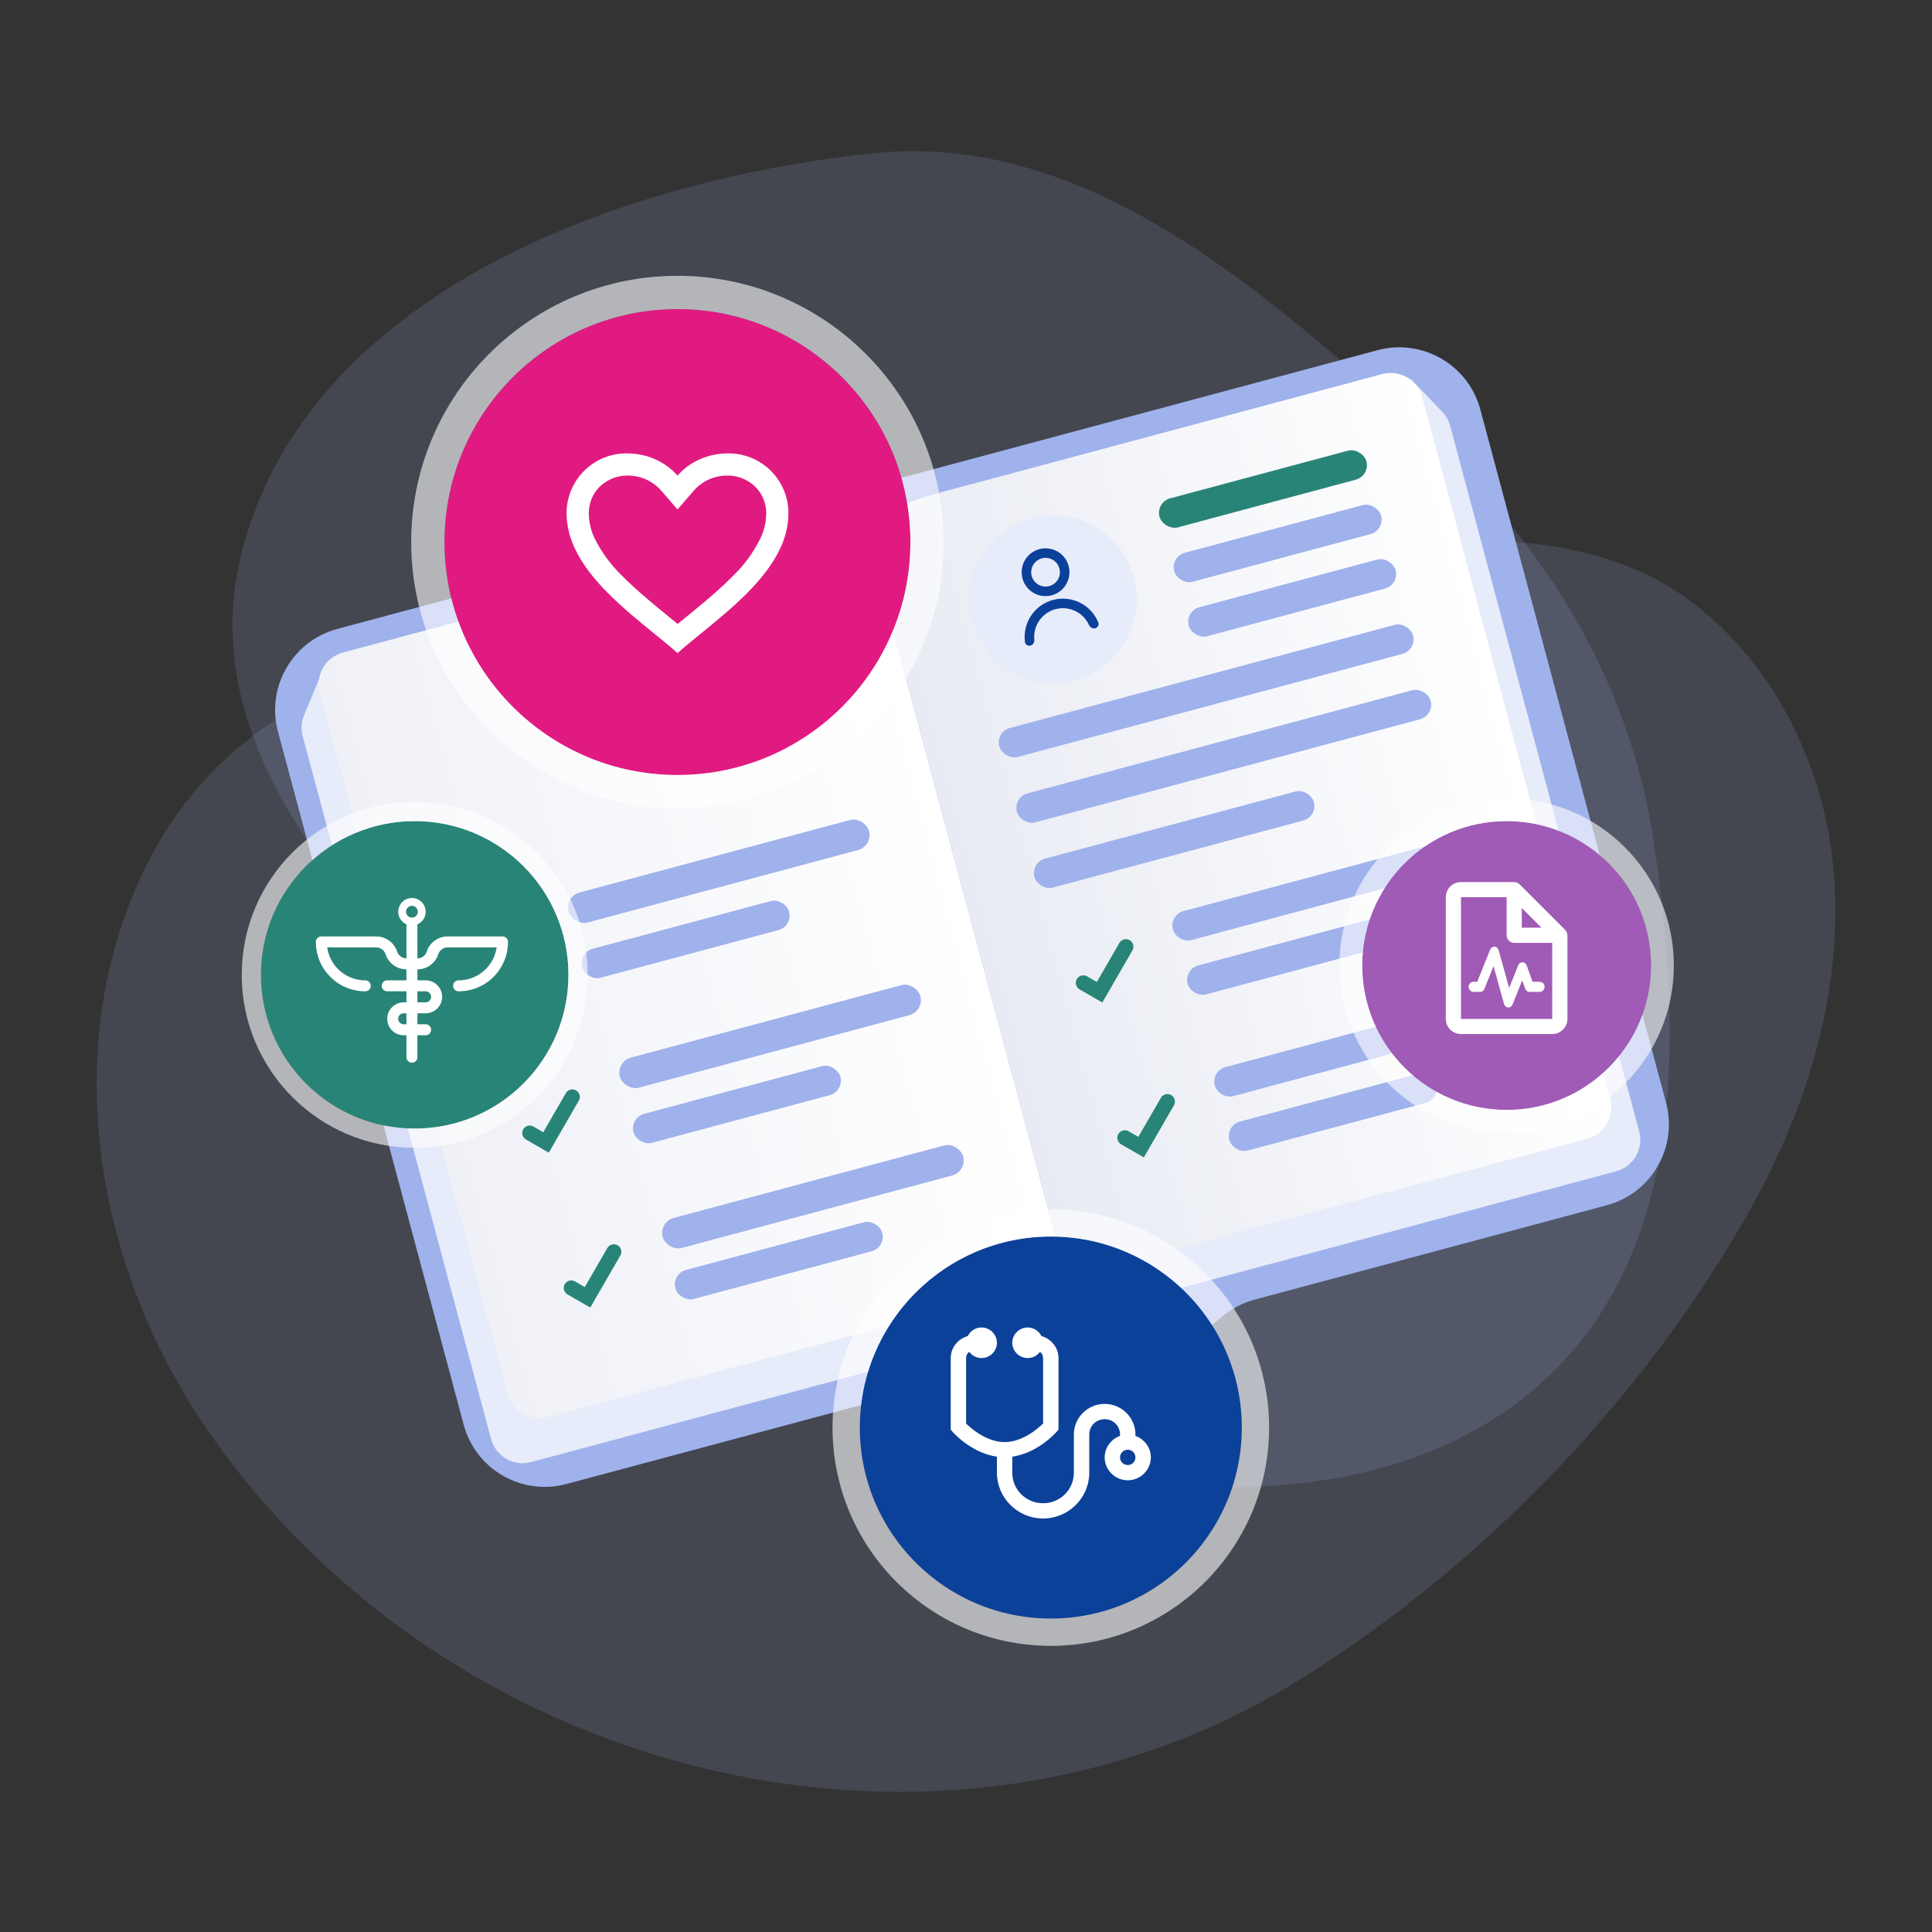 <svg width="40" height="40" viewBox="0 0 40 40" fill="none" xmlns="http://www.w3.org/2000/svg">
    <rect x="0" y="0" width="40" height="40" fill="#333333" stroke="none"/>
    <defs>
        <linearGradient id="paint0_linear_6983_83385" x1="8.634" y1="21.853" x2="20.031"
            y2="18.799" gradientUnits="userSpaceOnUse">
            <stop stop-color="#EFF1F7" />
            <stop offset="1" stop-color="white" />
        </linearGradient>
        <linearGradient id="paint1_linear_6983_83385" x1="31.459" y1="15.738" x2="20.032"
            y2="18.8" gradientUnits="userSpaceOnUse">
            <stop stop-color="white" />
            <stop offset="1" stop-color="#E8EBF3" />
        </linearGradient>
        <clipPath id="clip0_6983_83385">
            <rect width="40" height="40" fill="white" />
        </clipPath>
        <clipPath id="clip1_6983_83385">
            <rect width="2.376" height="2.376" fill="white"
                transform="translate(20.293 11.391) rotate(-15)" />
        </clipPath>
        <clipPath id="clip2_6983_83385">
            <rect width="1.867" height="1.867" fill="white"
                transform="translate(21.762 19.447) rotate(-15)" />
        </clipPath>
        <clipPath id="clip3_6983_83385">
            <rect width="1.867" height="1.867" fill="white"
                transform="translate(22.621 22.652) rotate(-15)" />
        </clipPath>
        <clipPath id="clip4_6983_83385">
            <rect width="1.867" height="1.867" fill="white"
                transform="translate(10.301 22.557) rotate(-15)" />
        </clipPath>
        <clipPath id="clip5_6983_83385">
            <rect width="1.867" height="1.867" fill="white"
                transform="translate(9.246 19.164) rotate(-15)" />
        </clipPath>
        <clipPath id="clip6_6983_83385">
            <rect width="1.867" height="1.867" fill="white"
                transform="translate(11.16 25.764) rotate(-15)" />
        </clipPath>
        <clipPath id="clip7_6983_83385">
            <rect width="3.777" height="3.777" fill="white"
                transform="translate(29.305 17.945)" />
        </clipPath>
    </defs>
    <g clip-path="url(#clip0_6983_83385)">
        <path
            d="M36.261 24.995C34.065 28.935 30.677 32.431 26.905 34.778C19.494 39.389 9.271 36.856 4.276 29.579C1.926 26.156 1.157 21.497 3.113 17.758C4.56 14.991 7.379 13.614 10.369 13.385C12.892 13.192 15.378 13.848 17.893 13.861C21.74 13.883 24.983 12.045 28.668 11.379C30.689 11.014 33.171 11.128 34.917 12.384C36.575 13.576 37.635 15.566 37.914 17.592C38.265 20.149 37.51 22.753 36.261 24.995Z"
            fill="#A0B2EC" fill-opacity="0.16" />
        <path fill-rule="evenodd" clip-rule="evenodd"
            d="M12.364 24.31C9.004 20.309 3.676 16.378 5.028 11.342C6.427 6.13 12.678 3.751 18.037 3.177C22.389 2.711 25.942 5.845 29.233 8.75C31.88 11.085 33.739 13.99 34.248 17.482C34.813 21.366 34.92 25.738 32.103 28.452C29.247 31.203 24.831 31.11 20.945 30.295C17.36 29.542 14.725 27.121 12.364 24.31Z"
            fill="#A0B2EC" fill-opacity="0.16" />
        <path
            d="M28.521 7.25C29.448 7.002 30.401 7.552 30.649 8.479L34.493 22.826C34.742 23.753 34.192 24.706 33.265 24.954L28.72 26.172L25.974 26.907C25.733 26.972 25.508 27.088 25.316 27.248L24.536 27.894C24.343 28.054 24.118 28.17 23.877 28.235L22.688 28.553L21.498 28.872C21.257 28.937 21.004 28.948 20.758 28.907L19.759 28.737C19.512 28.695 19.26 28.706 19.018 28.771L16.273 29.507L11.727 30.725C10.801 30.973 9.848 30.423 9.6 29.497L5.756 15.149C5.507 14.222 6.057 13.27 6.984 13.021L28.521 7.25Z"
            fill="#A0B2EC" />
        <path
            d="M21.595 27.907C21.383 27.117 20.79 26.305 23.178 25.666L32.385 23.198L32.487 23.171L32.67 23.03L32.741 22.826L32.71 22.711L29.204 7.843L29.858 8.523C29.937 8.606 29.994 8.706 30.024 8.817L33.937 23.423C34.034 23.783 33.821 24.154 33.461 24.25L24.48 26.657C23.964 26.795 23.513 26.916 23.632 27.361L21.595 27.907Z"
            fill="#E7ECFA" />
        <path
            d="M23.098 27.505C22.886 26.714 22.993 25.715 20.606 26.355L11.399 28.822L11.296 28.849L11.067 28.818L10.905 28.677L10.874 28.562L6.682 13.878L6.296 14.806C6.239 14.944 6.229 15.096 6.267 15.24L10.167 29.792C10.263 30.153 10.633 30.367 10.993 30.271L19.974 27.864C20.489 27.726 20.941 27.605 21.06 28.051L23.098 27.505Z"
            fill="#E7ECFA" />
        <path
            d="M22.106 26.978C22.122 26.987 22.14 26.99 22.158 26.985C22.192 26.976 22.213 26.941 22.203 26.907L18.039 11.364C17.823 10.559 16.774 10.918 15.457 11.271L7.099 13.51C6.738 13.607 6.524 13.978 6.621 14.338L10.513 28.863C10.609 29.224 10.98 29.438 11.34 29.341L19.699 27.101C20.777 26.813 21.548 26.639 22.106 26.978Z"
            fill="url(#paint0_linear_6983_83385)" />
        <path
            d="M22.324 26.92C22.316 26.936 22.301 26.948 22.283 26.952C22.249 26.962 22.213 26.941 22.204 26.907L18.04 11.364C17.824 10.559 18.914 10.345 20.235 9.991L28.617 7.745C28.978 7.648 29.348 7.862 29.445 8.223L33.337 22.748C33.434 23.108 33.219 23.479 32.859 23.576L24.477 25.822C23.396 26.111 22.639 26.347 22.324 26.92Z"
            fill="url(#paint1_linear_6983_83385)" />
        <rect x="23.926" y="10.398" width="4.435" height="0.622" rx="0.311"
            transform="rotate(-15 23.926 10.398)" fill="#298478" />
        <rect x="21.336" y="17.857" width="5.991" height="0.622" rx="0.311"
            transform="rotate(-15 21.336 17.857)" fill="#A0B2EC" />
        <rect x="20.973" y="16.506" width="8.869" height="0.622" rx="0.311"
            transform="rotate(-15 20.973 16.506)" fill="#A0B2EC" />
        <rect x="20.609" y="15.152" width="8.869" height="0.622" rx="0.311"
            transform="rotate(-15 20.609 15.152)" fill="#A0B2EC" />
        <rect x="24.23" y="11.525" width="4.435" height="0.622" rx="0.311"
            transform="rotate(-15 24.23 11.525)" fill="#A0B2EC" />
        <rect x="24.531" y="12.652" width="4.435" height="0.622" rx="0.311"
            transform="rotate(-15 24.531 12.652)" fill="#A0B2EC" />
        <circle cx="21.799" cy="12.409" r="1.736" transform="rotate(-15 21.799 12.409)"
            fill="#E7ECFA" />
        <g clip-path="url(#clip1_6983_83385)">
            <path
                d="M21.169 11.976C21.098 11.711 21.255 11.44 21.519 11.369C21.783 11.299 22.055 11.455 22.125 11.719C22.196 11.983 22.039 12.255 21.775 12.325C21.511 12.396 21.24 12.24 21.169 11.976ZM21.724 12.134C21.882 12.092 21.976 11.929 21.934 11.771C21.892 11.612 21.729 11.518 21.57 11.56C21.412 11.603 21.318 11.766 21.36 11.924C21.403 12.083 21.566 12.177 21.724 12.134Z"
                fill="#0C419A" />
            <path
                d="M21.32 12.79C21.232 12.943 21.197 13.121 21.221 13.294C21.229 13.348 21.284 13.38 21.336 13.366C21.389 13.351 21.42 13.297 21.415 13.243C21.403 13.12 21.429 12.997 21.491 12.889C21.57 12.753 21.7 12.653 21.852 12.612C22.004 12.572 22.166 12.593 22.303 12.672C22.41 12.734 22.495 12.828 22.546 12.939C22.569 12.989 22.622 13.021 22.675 13.007C22.728 12.993 22.76 12.938 22.739 12.887C22.673 12.725 22.555 12.589 22.402 12.5C22.22 12.395 22.004 12.367 21.801 12.421C21.598 12.476 21.425 12.608 21.32 12.79Z"
                fill="#0C419A" />
        </g>
        <rect x="24.203" y="18.943" width="6.38" height="0.622" rx="0.311"
            transform="rotate(-15 24.203 18.943)" fill="#A0B2EC" />
        <rect x="25.07" y="22.174" width="6.38" height="0.622" rx="0.311"
            transform="rotate(-15 25.07 22.174)" fill="#A0B2EC" />
        <rect x="24.508" y="20.068" width="4.435" height="0.622" rx="0.311"
            transform="rotate(-15 24.508 20.068)" fill="#A0B2EC" />
        <rect x="25.371" y="23.301" width="4.435" height="0.622" rx="0.311"
            transform="rotate(-15 25.371 23.301)" fill="#A0B2EC" />
        <g clip-path="url(#clip2_6983_83385)">
            <path
                d="M22.823 20.756L22.351 20.484C22.277 20.441 22.251 20.346 22.294 20.271C22.337 20.197 22.433 20.171 22.507 20.214L22.709 20.331L23.175 19.522C23.218 19.448 23.314 19.422 23.388 19.465C23.463 19.508 23.488 19.603 23.445 19.678L22.823 20.756Z"
                fill="#298478" />
        </g>
        <g clip-path="url(#clip3_6983_83385)">
            <path
                d="M23.682 23.963L23.21 23.691C23.136 23.648 23.111 23.552 23.154 23.478C23.197 23.404 23.292 23.378 23.366 23.421L23.568 23.538L24.035 22.729C24.078 22.655 24.173 22.629 24.248 22.672C24.322 22.715 24.348 22.811 24.305 22.885L23.682 23.963Z"
                fill="#298478" />
        </g>
        <rect x="12.75" y="21.98" width="6.441" height="0.644" rx="0.322"
            transform="rotate(-15 12.75 21.98)" fill="#A0B2EC" />
        <rect x="11.688" y="18.561" width="6.441" height="0.644" rx="0.322"
            transform="rotate(-15 11.688 18.561)" fill="#A0B2EC" />
        <rect x="13.637" y="25.299" width="6.441" height="0.644" rx="0.322"
            transform="rotate(-15 13.637 25.299)" fill="#A0B2EC" />
        <rect x="13.035" y="23.141" width="4.435" height="0.622" rx="0.311"
            transform="rotate(-15 13.035 23.141)" fill="#A0B2EC" />
        <rect x="11.973" y="19.723" width="4.435" height="0.622" rx="0.311"
            transform="rotate(-15 11.973 19.723)" fill="#A0B2EC" />
        <rect x="13.902" y="26.373" width="4.435" height="0.622" rx="0.311"
            transform="rotate(-15 13.902 26.373)" fill="#A0B2EC" />
        <g clip-path="url(#clip4_6983_83385)">
            <path
                d="M11.362 23.865L10.89 23.593C10.816 23.55 10.79 23.455 10.833 23.38C10.876 23.306 10.972 23.28 11.046 23.324L11.248 23.441L11.715 22.632C11.758 22.557 11.853 22.532 11.927 22.575C12.002 22.618 12.027 22.713 11.984 22.787L11.362 23.865Z"
                fill="#298478" />
        </g>
        <g clip-path="url(#clip5_6983_83385)">
            <path
                d="M10.307 20.473L9.835 20.2C9.761 20.157 9.736 20.062 9.779 19.988C9.822 19.913 9.917 19.888 9.991 19.931L10.193 20.048L10.66 19.239C10.703 19.165 10.798 19.139 10.873 19.182C10.947 19.225 10.973 19.32 10.93 19.395L10.307 20.473Z"
                fill="#298478" />
        </g>
        <g clip-path="url(#clip6_6983_83385)">
            <path
                d="M12.221 27.072L11.75 26.8C11.675 26.757 11.65 26.662 11.693 26.587C11.736 26.513 11.831 26.488 11.905 26.531L12.107 26.648L12.574 25.839C12.617 25.764 12.712 25.739 12.787 25.782C12.861 25.825 12.887 25.92 12.844 25.994L12.221 27.072Z"
                fill="#298478" />
        </g>
        <circle cx="31.193" cy="19.99" r="2.99" fill="#A05BB6" />
        <circle cx="31.193" cy="19.99" r="3.226" stroke="white" stroke-opacity="0.6"
            stroke-width="0.472" />
        <g clip-path="url(#clip7_6983_83385)">
            <path
                d="M31.028 19.674C31.017 19.632 30.983 19.602 30.943 19.6C30.904 19.597 30.867 19.622 30.851 19.662L30.585 20.326H30.511C30.453 20.326 30.406 20.373 30.406 20.431C30.406 20.489 30.453 20.536 30.511 20.536H30.646C30.684 20.536 30.718 20.512 30.733 20.474L30.922 20.003L31.139 20.785C31.15 20.826 31.184 20.856 31.223 20.858C31.263 20.861 31.3 20.836 31.316 20.796L31.516 20.297L31.578 20.47C31.593 20.51 31.628 20.536 31.666 20.536H31.875C31.933 20.536 31.98 20.489 31.98 20.431C31.98 20.373 31.933 20.326 31.875 20.326H31.73L31.608 19.988C31.594 19.949 31.56 19.923 31.522 19.922C31.484 19.922 31.449 19.946 31.434 19.985L31.245 20.455L31.028 19.674Z"
                fill="white" />
            <path fill-rule="evenodd" clip-rule="evenodd"
                d="M29.934 21.095C29.934 21.268 30.075 21.409 30.248 21.409H32.137C32.311 21.409 32.452 21.268 32.452 21.095V19.363C32.452 19.362 32.452 19.36 32.451 19.359C32.451 19.358 32.45 19.356 32.45 19.355C32.45 19.341 32.447 19.327 32.443 19.314L32.441 19.31C32.441 19.309 32.441 19.308 32.44 19.308C32.439 19.305 32.438 19.302 32.437 19.299C32.43 19.282 32.419 19.267 32.406 19.253L31.462 18.309C31.448 18.296 31.433 18.285 31.415 18.277C31.412 18.276 31.409 18.274 31.405 18.273L31.401 18.272C31.387 18.267 31.374 18.265 31.36 18.264C31.358 18.264 31.357 18.263 31.355 18.263C31.353 18.262 31.352 18.262 31.35 18.262H30.248C30.075 18.262 29.934 18.403 29.934 18.576V21.095ZM30.248 21.095V18.576H31.193V19.363C31.193 19.45 31.263 19.521 31.35 19.521H32.137V21.095H30.248ZM31.507 19.206V18.799L31.914 19.206H31.507Z"
                fill="white" />
        </g>
        <circle cx="14.026" cy="11.223" r="4.823" fill="#E11A81" />
        <circle cx="14.026" cy="11.223" r="5.168" stroke="white" stroke-opacity="0.6"
            stroke-width="0.689" />
        <path
            d="M14.027 13.521C13.879 13.39 13.712 13.253 13.534 13.108H13.532C12.909 12.598 12.202 12.021 11.89 11.329C11.787 11.109 11.733 10.87 11.73 10.627C11.73 10.294 11.863 9.975 12.101 9.741C12.339 9.508 12.661 9.38 12.994 9.387C13.265 9.387 13.53 9.466 13.758 9.613C13.858 9.678 13.949 9.756 14.027 9.846C14.106 9.757 14.197 9.678 14.296 9.613C14.524 9.466 14.79 9.387 15.061 9.387C15.394 9.38 15.716 9.508 15.953 9.741C16.191 9.975 16.325 10.294 16.324 10.627C16.322 10.87 16.267 11.11 16.164 11.331C15.852 12.022 15.146 12.599 14.522 13.108L14.52 13.109C14.343 13.254 14.175 13.39 14.027 13.523L14.027 13.521ZM12.994 9.846C12.78 9.844 12.573 9.926 12.419 10.074C12.271 10.22 12.188 10.419 12.19 10.627C12.192 10.804 12.232 10.979 12.307 11.139C12.455 11.437 12.653 11.707 12.895 11.936C13.122 12.166 13.384 12.388 13.611 12.575C13.673 12.627 13.737 12.679 13.801 12.731L13.841 12.764C13.902 12.814 13.966 12.866 14.027 12.917L14.03 12.914L14.031 12.913H14.033L14.035 12.911H14.036H14.037L14.041 12.908L14.051 12.9L14.052 12.899L14.055 12.897H14.056L14.058 12.895L14.211 12.77L14.251 12.737C14.315 12.685 14.379 12.633 14.442 12.581C14.668 12.394 14.93 12.172 15.158 11.941C15.399 11.712 15.598 11.442 15.745 11.144C15.822 10.982 15.862 10.806 15.864 10.627C15.865 10.42 15.783 10.221 15.635 10.076C15.481 9.927 15.275 9.844 15.061 9.846C14.799 9.844 14.549 9.954 14.374 10.147L14.027 10.547L13.68 10.147C13.505 9.954 13.255 9.844 12.994 9.846Z"
            fill="white" />
        <circle cx="8.586" cy="20.183" r="3.183" fill="#298478" />
        <circle cx="8.586" cy="20.183" r="3.382" stroke="white" stroke-opacity="0.6"
            stroke-width="0.398" />
        <path
            d="M8.358 20.979H8.813C8.903 20.979 8.99 20.943 9.054 20.879C9.118 20.815 9.154 20.729 9.154 20.638C9.154 20.548 9.118 20.461 9.054 20.397C8.99 20.333 8.903 20.297 8.813 20.297H8.017C7.987 20.297 7.958 20.309 7.937 20.33C7.915 20.352 7.903 20.381 7.903 20.411C7.903 20.441 7.915 20.47 7.937 20.491C7.958 20.512 7.987 20.524 8.017 20.524H8.813C8.843 20.524 8.872 20.536 8.893 20.558C8.914 20.579 8.926 20.608 8.926 20.638C8.926 20.668 8.914 20.697 8.893 20.718C8.872 20.74 8.843 20.752 8.813 20.752H8.358C8.268 20.752 8.181 20.788 8.117 20.852C8.053 20.916 8.017 21.002 8.017 21.093C8.017 21.183 8.053 21.27 8.117 21.334C8.181 21.398 8.268 21.434 8.358 21.434H8.813C8.843 21.434 8.872 21.422 8.893 21.401C8.914 21.379 8.926 21.35 8.926 21.32C8.926 21.29 8.914 21.261 8.893 21.24C8.872 21.218 8.843 21.206 8.813 21.206H8.358C8.328 21.206 8.299 21.195 8.278 21.173C8.256 21.152 8.244 21.123 8.244 21.093C8.244 21.063 8.256 21.034 8.278 21.012C8.299 20.991 8.328 20.979 8.358 20.979Z"
            fill="white" />
        <path
            d="M8.642 20.07C8.738 20.07 8.832 20.039 8.91 19.983C8.987 19.926 9.045 19.846 9.075 19.755C9.088 19.714 9.114 19.679 9.149 19.654C9.183 19.629 9.225 19.615 9.268 19.615H10.283C10.255 19.804 10.161 19.978 10.016 20.103C9.871 20.228 9.686 20.297 9.495 20.297C9.465 20.297 9.436 20.309 9.414 20.33C9.393 20.352 9.381 20.381 9.381 20.411C9.381 20.441 9.393 20.47 9.414 20.491C9.436 20.512 9.465 20.524 9.495 20.524C9.766 20.524 10.027 20.417 10.218 20.225C10.41 20.033 10.518 19.773 10.518 19.501C10.518 19.471 10.506 19.442 10.485 19.421C10.463 19.4 10.434 19.388 10.404 19.388H9.268C9.171 19.388 9.078 19.418 9 19.475C8.922 19.531 8.864 19.611 8.835 19.703C8.822 19.743 8.796 19.778 8.761 19.803C8.727 19.829 8.685 19.842 8.642 19.842H8.415C8.372 19.842 8.331 19.829 8.296 19.803C8.261 19.778 8.236 19.743 8.222 19.703C8.193 19.611 8.135 19.531 8.057 19.475C7.979 19.418 7.886 19.388 7.79 19.388H6.653C6.623 19.388 6.594 19.4 6.572 19.421C6.551 19.442 6.539 19.471 6.539 19.501C6.539 19.773 6.647 20.033 6.839 20.225C7.031 20.417 7.291 20.524 7.562 20.524C7.592 20.524 7.621 20.512 7.643 20.491C7.664 20.47 7.676 20.441 7.676 20.411C7.676 20.381 7.664 20.352 7.643 20.33C7.621 20.309 7.592 20.297 7.562 20.297C7.371 20.297 7.186 20.228 7.041 20.103C6.896 19.978 6.802 19.804 6.774 19.615H7.79C7.832 19.615 7.874 19.629 7.909 19.654C7.943 19.679 7.969 19.714 7.982 19.755C8.012 19.846 8.07 19.926 8.147 19.983C8.225 20.039 8.319 20.07 8.415 20.07H8.642Z"
            fill="white" />
        <path
            d="M8.529 22.002C8.498 22.002 8.469 21.99 8.448 21.969C8.427 21.948 8.415 21.919 8.415 21.889V19.16C8.415 19.13 8.427 19.101 8.448 19.08C8.469 19.058 8.498 19.047 8.529 19.047C8.559 19.047 8.588 19.058 8.609 19.08C8.63 19.101 8.642 19.13 8.642 19.16V21.889C8.642 21.919 8.63 21.948 8.609 21.969C8.588 21.99 8.559 22.002 8.529 22.002Z"
            fill="white" />
        <path
            d="M8.529 19.16C8.472 19.16 8.417 19.144 8.371 19.112C8.324 19.081 8.287 19.037 8.266 18.985C8.244 18.933 8.239 18.876 8.25 18.821C8.261 18.765 8.288 18.715 8.328 18.675C8.367 18.635 8.418 18.608 8.473 18.597C8.528 18.586 8.585 18.592 8.637 18.613C8.689 18.635 8.734 18.671 8.765 18.718C8.796 18.765 8.813 18.82 8.813 18.876C8.813 18.951 8.783 19.024 8.73 19.077C8.676 19.13 8.604 19.16 8.529 19.16ZM8.529 18.754C8.504 18.754 8.481 18.761 8.461 18.775C8.441 18.788 8.425 18.807 8.416 18.829C8.407 18.852 8.404 18.876 8.409 18.9C8.414 18.923 8.425 18.945 8.442 18.962C8.459 18.979 8.481 18.991 8.505 18.995C8.528 19 8.553 18.998 8.575 18.988C8.597 18.979 8.616 18.964 8.63 18.944C8.643 18.924 8.65 18.9 8.65 18.876C8.65 18.844 8.638 18.813 8.615 18.79C8.592 18.767 8.561 18.754 8.529 18.754Z"
            fill="white" />
        <circle cx="21.756" cy="29.556" r="3.955" fill="#0C419A" />
        <circle cx="21.756" cy="29.556" r="4.237" stroke="white" stroke-opacity="0.6"
            stroke-width="0.565" />
        <path
            d="M20.321 27.484C20.195 27.484 20.089 27.557 20.037 27.662C19.835 27.718 19.684 27.9 19.684 28.117V29.6L19.723 29.645C19.723 29.645 20.099 30.081 20.64 30.159V30.49C20.64 31.012 21.07 31.439 21.596 31.439C22.122 31.439 22.552 31.012 22.552 30.49V29.699C22.552 29.522 22.693 29.383 22.871 29.383C23.049 29.383 23.189 29.522 23.189 29.699V29.729C23.005 29.795 22.871 29.969 22.871 30.174C22.871 30.434 23.087 30.648 23.349 30.648C23.611 30.648 23.827 30.434 23.827 30.174C23.827 29.969 23.692 29.795 23.508 29.729V29.699C23.508 29.351 23.221 29.066 22.871 29.066C22.52 29.066 22.233 29.351 22.233 29.699V30.49C22.233 30.841 21.949 31.123 21.596 31.123C21.242 31.123 20.958 30.841 20.958 30.49V30.159C21.499 30.081 21.875 29.645 21.875 29.645L21.915 29.6V28.117C21.915 27.9 21.763 27.718 21.561 27.662C21.535 27.609 21.495 27.564 21.445 27.533C21.395 27.501 21.337 27.485 21.277 27.484C21.193 27.484 21.111 27.518 21.052 27.577C20.992 27.636 20.958 27.717 20.958 27.801C20.958 27.885 20.992 27.965 21.052 28.024C21.111 28.084 21.193 28.117 21.277 28.117C21.382 28.117 21.473 28.067 21.531 27.988C21.571 28.017 21.596 28.063 21.596 28.117V29.472C21.538 29.529 21.199 29.857 20.799 29.857C20.399 29.857 20.06 29.529 20.002 29.472V28.117C20.002 28.063 20.027 28.017 20.067 27.988C20.125 28.067 20.216 28.117 20.321 28.117C20.405 28.117 20.487 28.084 20.546 28.024C20.606 27.965 20.64 27.885 20.64 27.801C20.64 27.717 20.606 27.636 20.546 27.577C20.487 27.518 20.405 27.484 20.321 27.484ZM23.349 30.015C23.438 30.015 23.508 30.085 23.508 30.174C23.508 30.263 23.438 30.332 23.349 30.332C23.259 30.332 23.189 30.263 23.189 30.174C23.189 30.085 23.259 30.015 23.349 30.015Z"
            fill="white" />
    </g>
</svg>
